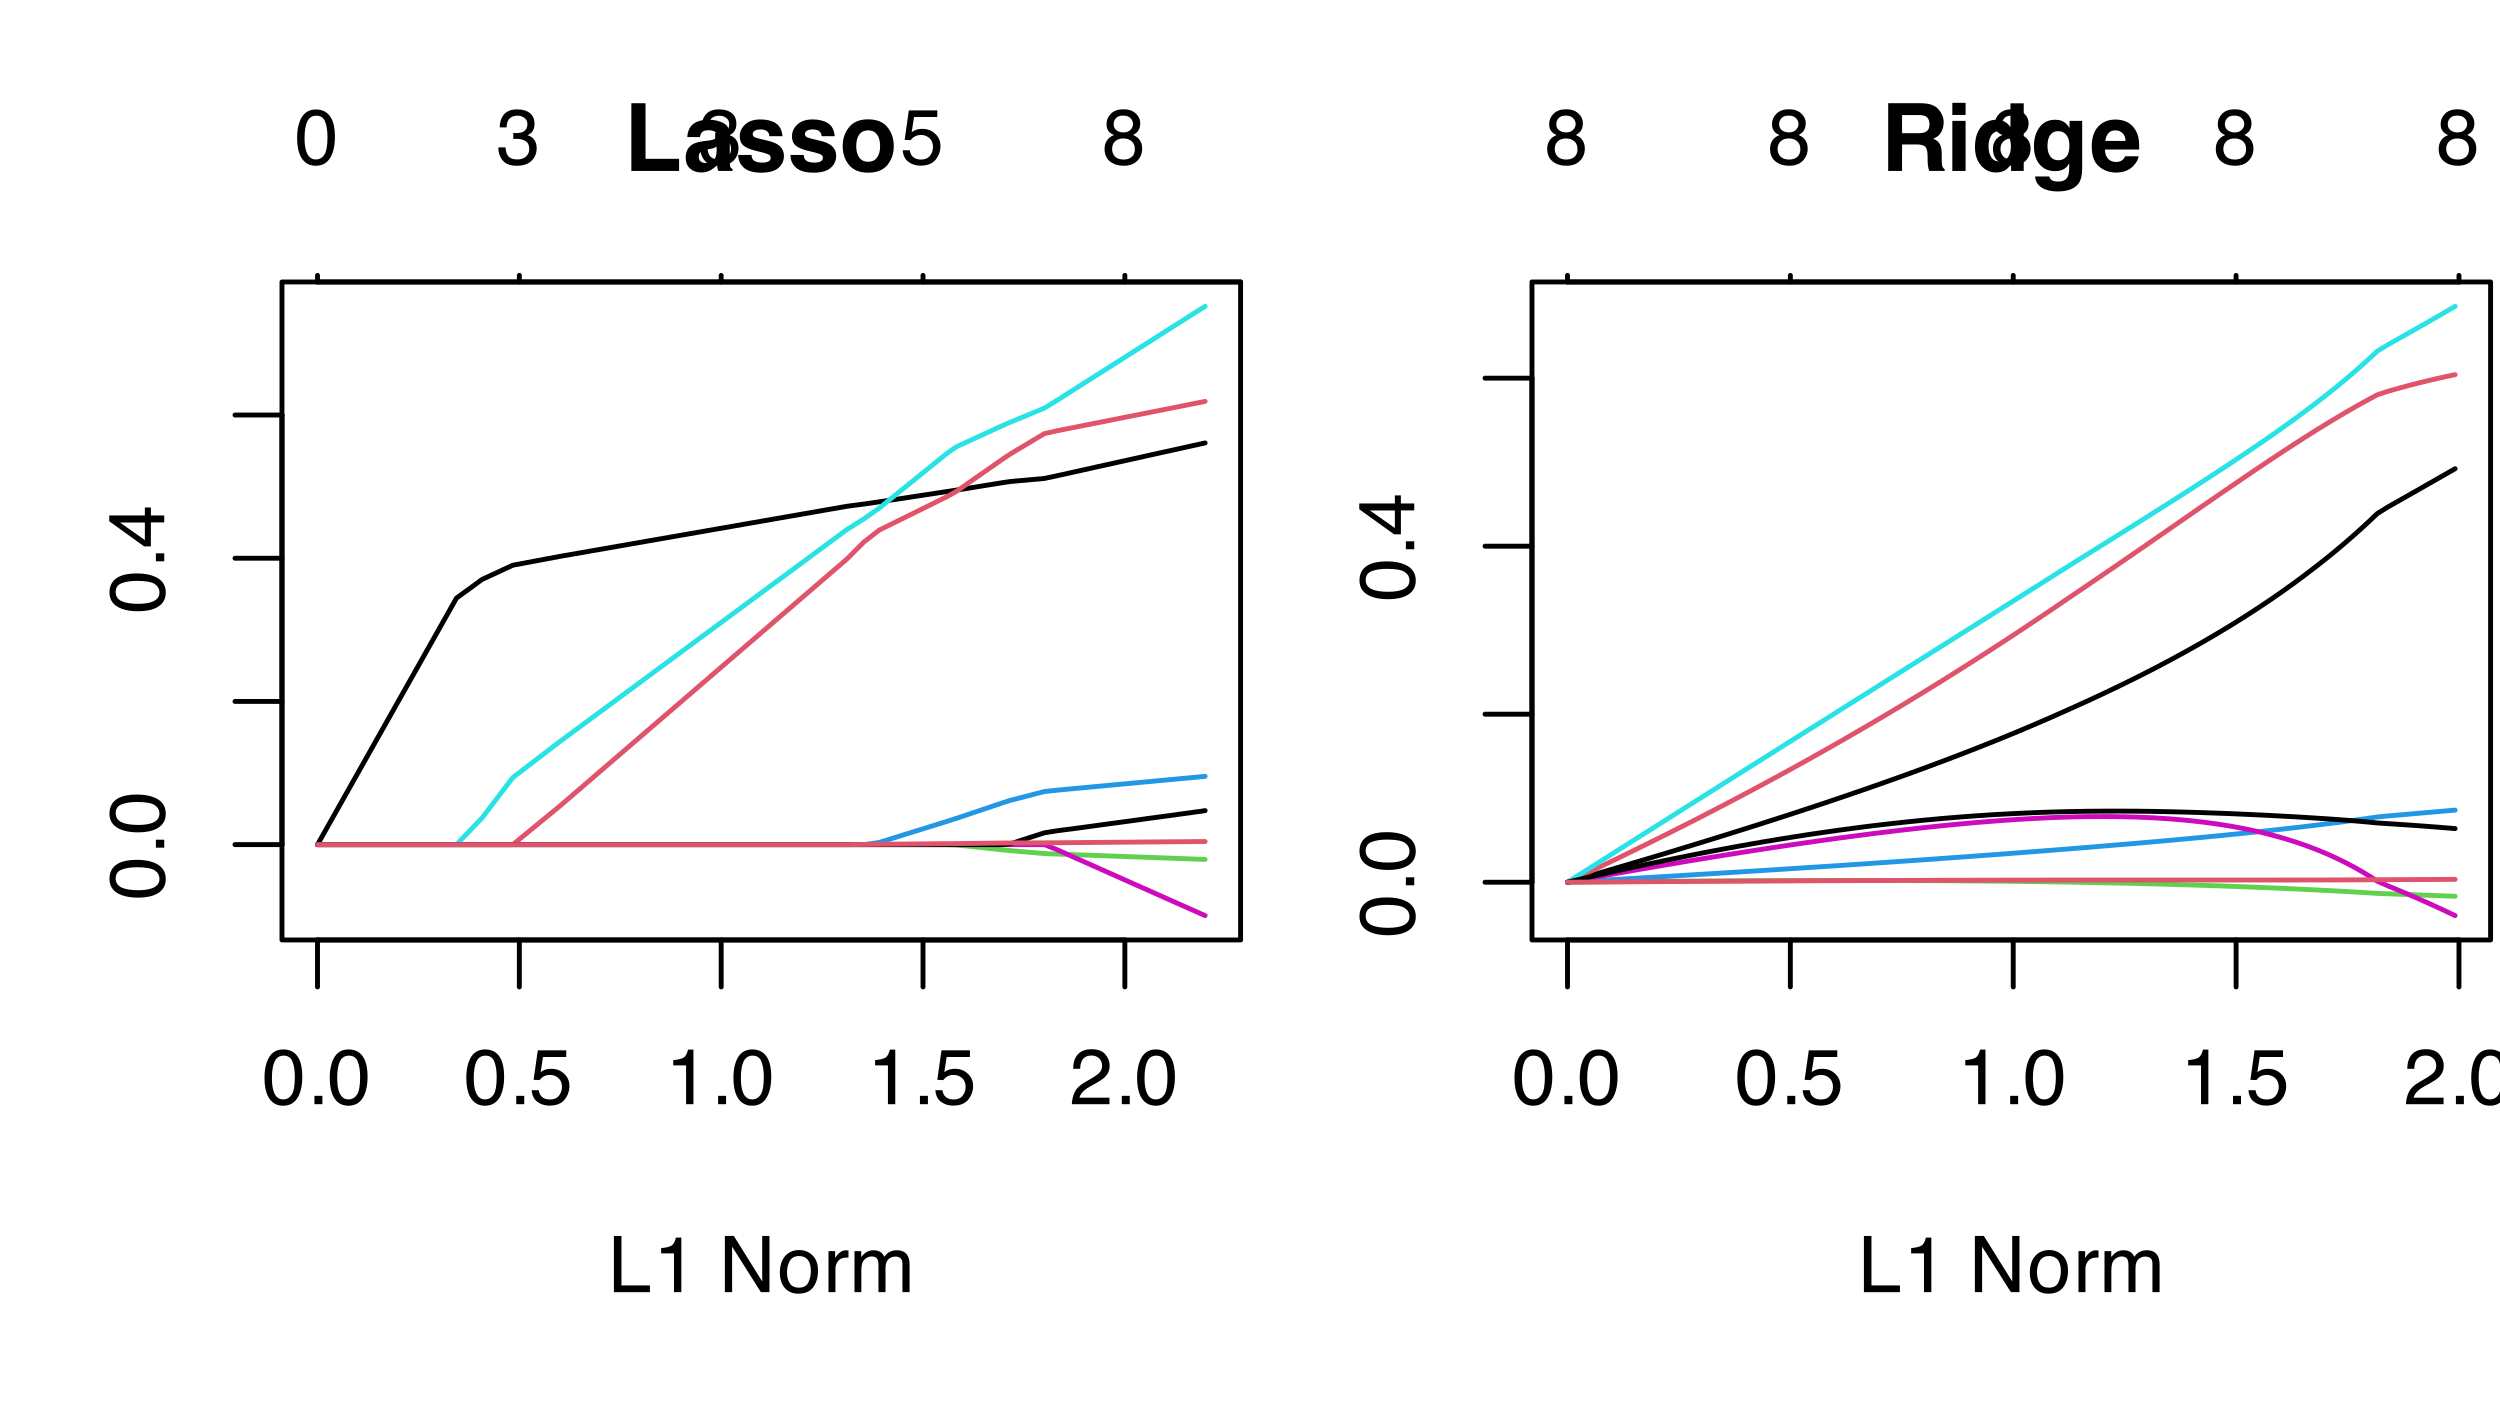 <?xml version="1.0" encoding="UTF-8"?>
<svg xmlns="http://www.w3.org/2000/svg" xmlns:xlink="http://www.w3.org/1999/xlink" width="383" height="216" viewBox="0 0 383 216">
<defs>
<g>
<g id="glyph-0-0">
<path d="M 0.391 0 L 0.391 -8.609 L 7.219 -8.609 L 7.219 0 Z M 6.141 -1.078 L 6.141 -7.531 L 1.469 -7.531 L 1.469 -1.078 Z M 6.141 -1.078 "/>
</g>
<g id="glyph-0-1">
<path d="M 3.25 -8.391 C 4.332 -8.391 5.117 -7.941 5.609 -7.047 C 5.984 -6.359 6.172 -5.41 6.172 -4.203 C 6.172 -3.066 6 -2.125 5.656 -1.375 C 5.164 -0.301 4.359 0.234 3.234 0.234 C 2.234 0.234 1.484 -0.203 0.984 -1.078 C 0.578 -1.816 0.375 -2.801 0.375 -4.031 C 0.375 -4.977 0.5 -5.797 0.75 -6.484 C 1.207 -7.754 2.039 -8.391 3.25 -8.391 Z M 3.234 -0.734 C 3.785 -0.734 4.223 -0.973 4.547 -1.453 C 4.867 -1.941 5.031 -2.848 5.031 -4.172 C 5.031 -5.117 4.91 -5.898 4.672 -6.516 C 4.441 -7.129 3.988 -7.438 3.312 -7.438 C 2.688 -7.438 2.227 -7.145 1.938 -6.562 C 1.656 -5.977 1.516 -5.117 1.516 -3.984 C 1.516 -3.129 1.609 -2.441 1.797 -1.922 C 2.078 -1.129 2.555 -0.734 3.234 -0.734 Z M 3.234 -0.734 "/>
</g>
<g id="glyph-0-2">
<path d="M 1.031 -1.281 L 2.25 -1.281 L 2.25 0 L 1.031 0 Z M 1.031 -1.281 "/>
</g>
<g id="glyph-0-3">
<path d="M 1.484 -2.141 C 1.555 -1.535 1.836 -1.117 2.328 -0.891 C 2.578 -0.773 2.863 -0.719 3.188 -0.719 C 3.812 -0.719 4.273 -0.914 4.578 -1.312 C 4.879 -1.707 5.031 -2.148 5.031 -2.641 C 5.031 -3.223 4.848 -3.676 4.484 -4 C 4.129 -4.32 3.703 -4.484 3.203 -4.484 C 2.836 -4.484 2.523 -4.41 2.266 -4.266 C 2.004 -4.129 1.785 -3.938 1.609 -3.688 L 0.688 -3.734 L 1.328 -8.25 L 5.688 -8.25 L 5.688 -7.234 L 2.125 -7.234 L 1.766 -4.906 C 1.961 -5.051 2.148 -5.16 2.328 -5.234 C 2.641 -5.359 3 -5.422 3.406 -5.422 C 4.176 -5.422 4.828 -5.172 5.359 -4.672 C 5.898 -4.18 6.172 -3.555 6.172 -2.797 C 6.172 -2.004 5.922 -1.301 5.422 -0.688 C 4.93 -0.082 4.148 0.219 3.078 0.219 C 2.398 0.219 1.797 0.023 1.266 -0.359 C 0.742 -0.742 0.453 -1.336 0.391 -2.141 Z M 1.484 -2.141 "/>
</g>
<g id="glyph-0-4">
<path d="M 1.156 -5.938 L 1.156 -6.75 C 1.914 -6.82 2.441 -6.945 2.734 -7.125 C 3.035 -7.301 3.266 -7.711 3.422 -8.359 L 4.25 -8.359 L 4.25 0 L 3.125 0 L 3.125 -5.938 Z M 1.156 -5.938 "/>
</g>
<g id="glyph-0-5">
<path d="M 0.375 0 C 0.414 -0.719 0.566 -1.344 0.828 -1.875 C 1.086 -2.414 1.594 -2.906 2.344 -3.344 L 3.469 -4 C 3.969 -4.289 4.32 -4.539 4.531 -4.75 C 4.852 -5.07 5.016 -5.441 5.016 -5.859 C 5.016 -6.348 4.863 -6.734 4.562 -7.016 C 4.27 -7.305 3.883 -7.453 3.406 -7.453 C 2.676 -7.453 2.176 -7.18 1.906 -6.641 C 1.75 -6.336 1.664 -5.93 1.656 -5.422 L 0.578 -5.422 C 0.586 -6.148 0.723 -6.742 0.984 -7.203 C 1.441 -8.016 2.25 -8.422 3.406 -8.422 C 4.363 -8.422 5.062 -8.16 5.5 -7.641 C 5.945 -7.117 6.172 -6.539 6.172 -5.906 C 6.172 -5.238 5.938 -4.664 5.469 -4.188 C 5.195 -3.906 4.707 -3.566 4 -3.172 L 3.188 -2.734 C 2.812 -2.523 2.516 -2.32 2.297 -2.125 C 1.898 -1.789 1.648 -1.414 1.547 -1 L 6.141 -1 L 6.141 0 Z M 0.375 0 "/>
</g>
<g id="glyph-0-6">
<path d="M 0.922 -8.609 L 2.078 -8.609 L 2.078 -1.031 L 6.438 -1.031 L 6.438 0 L 0.922 0 Z M 0.922 -8.609 "/>
</g>
<g id="glyph-0-7">
</g>
<g id="glyph-0-8">
<path d="M 0.922 -8.609 L 2.297 -8.609 L 6.641 -1.641 L 6.641 -8.609 L 7.75 -8.609 L 7.75 0 L 6.438 0 L 2.031 -6.969 L 2.031 0 L 0.922 0 Z M 4.25 -8.609 Z M 4.25 -8.609 "/>
</g>
<g id="glyph-0-9">
<path d="M 3.266 -0.688 C 3.961 -0.688 4.441 -0.945 4.703 -1.469 C 4.961 -2 5.094 -2.586 5.094 -3.234 C 5.094 -3.828 5 -4.305 4.812 -4.672 C 4.508 -5.242 4 -5.531 3.281 -5.531 C 2.633 -5.531 2.164 -5.285 1.875 -4.797 C 1.582 -4.305 1.438 -3.711 1.438 -3.016 C 1.438 -2.348 1.582 -1.789 1.875 -1.344 C 2.164 -0.906 2.629 -0.688 3.266 -0.688 Z M 3.312 -6.453 C 4.113 -6.453 4.789 -6.18 5.344 -5.641 C 5.906 -5.109 6.188 -4.316 6.188 -3.266 C 6.188 -2.254 5.941 -1.414 5.453 -0.75 C 4.961 -0.094 4.203 0.234 3.172 0.234 C 2.305 0.234 1.617 -0.055 1.109 -0.641 C 0.598 -1.234 0.344 -2.02 0.344 -3 C 0.344 -4.051 0.609 -4.891 1.141 -5.516 C 1.68 -6.141 2.406 -6.453 3.312 -6.453 Z M 3.266 -6.422 Z M 3.266 -6.422 "/>
</g>
<g id="glyph-0-10">
<path d="M 0.797 -6.281 L 1.812 -6.281 L 1.812 -5.188 C 1.883 -5.406 2.082 -5.664 2.406 -5.969 C 2.727 -6.27 3.098 -6.422 3.516 -6.422 C 3.535 -6.422 3.566 -6.414 3.609 -6.406 C 3.66 -6.406 3.742 -6.398 3.859 -6.391 L 3.859 -5.281 C 3.797 -5.289 3.738 -5.297 3.688 -5.297 C 3.633 -5.297 3.578 -5.297 3.516 -5.297 C 2.984 -5.297 2.57 -5.125 2.281 -4.781 C 2 -4.445 1.859 -4.055 1.859 -3.609 L 1.859 0 L 0.797 0 Z M 0.797 -6.281 "/>
</g>
<g id="glyph-0-11">
<path d="M 0.781 -6.281 L 1.812 -6.281 L 1.812 -5.391 C 2.062 -5.691 2.289 -5.914 2.5 -6.062 C 2.844 -6.301 3.238 -6.422 3.688 -6.422 C 4.188 -6.422 4.586 -6.297 4.891 -6.047 C 5.055 -5.91 5.211 -5.703 5.359 -5.422 C 5.586 -5.766 5.859 -6.016 6.172 -6.172 C 6.492 -6.336 6.852 -6.422 7.25 -6.422 C 8.094 -6.422 8.664 -6.113 8.969 -5.5 C 9.133 -5.176 9.219 -4.734 9.219 -4.172 L 9.219 0 L 8.125 0 L 8.125 -4.359 C 8.125 -4.773 8.02 -5.062 7.812 -5.219 C 7.602 -5.375 7.348 -5.453 7.047 -5.453 C 6.629 -5.453 6.27 -5.312 5.969 -5.031 C 5.676 -4.758 5.531 -4.301 5.531 -3.656 L 5.531 0 L 4.453 0 L 4.453 -4.094 C 4.453 -4.52 4.398 -4.832 4.297 -5.031 C 4.141 -5.32 3.844 -5.469 3.406 -5.469 C 3.008 -5.469 2.645 -5.312 2.312 -5 C 1.988 -4.695 1.828 -4.141 1.828 -3.328 L 1.828 0 L 0.781 0 Z M 0.781 -6.281 "/>
</g>
<g id="glyph-0-12">
<path d="M 3.125 0.234 C 2.125 0.234 1.398 -0.035 0.953 -0.578 C 0.504 -1.129 0.281 -1.797 0.281 -2.578 L 1.391 -2.578 C 1.43 -2.035 1.531 -1.641 1.688 -1.391 C 1.969 -0.953 2.461 -0.734 3.172 -0.734 C 3.734 -0.734 4.18 -0.879 4.516 -1.172 C 4.848 -1.473 5.016 -1.859 5.016 -2.328 C 5.016 -2.898 4.836 -3.301 4.484 -3.531 C 4.129 -3.77 3.641 -3.891 3.016 -3.891 C 2.941 -3.891 2.867 -3.883 2.797 -3.875 C 2.723 -3.875 2.648 -3.875 2.578 -3.875 L 2.578 -4.812 C 2.691 -4.789 2.785 -4.781 2.859 -4.781 C 2.93 -4.781 3.008 -4.781 3.094 -4.781 C 3.488 -4.781 3.812 -4.844 4.062 -4.969 C 4.508 -5.188 4.734 -5.578 4.734 -6.141 C 4.734 -6.555 4.582 -6.875 4.281 -7.094 C 3.988 -7.32 3.645 -7.438 3.25 -7.438 C 2.551 -7.438 2.066 -7.203 1.797 -6.734 C 1.648 -6.484 1.566 -6.117 1.547 -5.641 L 0.5 -5.641 C 0.5 -6.266 0.625 -6.797 0.875 -7.234 C 1.301 -8.016 2.055 -8.406 3.141 -8.406 C 3.992 -8.406 4.656 -8.211 5.125 -7.828 C 5.594 -7.453 5.828 -6.898 5.828 -6.172 C 5.828 -5.66 5.691 -5.242 5.422 -4.922 C 5.242 -4.723 5.02 -4.566 4.75 -4.453 C 5.188 -4.328 5.531 -4.094 5.781 -3.75 C 6.031 -3.406 6.156 -2.984 6.156 -2.484 C 6.156 -1.68 5.891 -1.023 5.359 -0.516 C 4.836 -0.016 4.094 0.234 3.125 0.234 Z M 3.125 0.234 "/>
</g>
<g id="glyph-0-13">
<path d="M 3.266 -4.875 C 3.734 -4.875 4.098 -5.004 4.359 -5.266 C 4.617 -5.523 4.75 -5.832 4.75 -6.188 C 4.75 -6.5 4.625 -6.785 4.375 -7.047 C 4.125 -7.316 3.742 -7.453 3.234 -7.453 C 2.723 -7.453 2.352 -7.316 2.125 -7.047 C 1.895 -6.785 1.781 -6.484 1.781 -6.141 C 1.781 -5.742 1.926 -5.43 2.219 -5.203 C 2.52 -4.984 2.867 -4.875 3.266 -4.875 Z M 3.328 -0.719 C 3.816 -0.719 4.223 -0.848 4.547 -1.109 C 4.867 -1.379 5.031 -1.773 5.031 -2.297 C 5.031 -2.836 4.863 -3.25 4.531 -3.531 C 4.195 -3.812 3.77 -3.953 3.25 -3.953 C 2.75 -3.953 2.336 -3.805 2.016 -3.516 C 1.703 -3.234 1.547 -2.836 1.547 -2.328 C 1.547 -1.891 1.691 -1.508 1.984 -1.188 C 2.273 -0.875 2.723 -0.719 3.328 -0.719 Z M 1.828 -4.469 C 1.535 -4.594 1.305 -4.738 1.141 -4.906 C 0.836 -5.219 0.688 -5.625 0.688 -6.125 C 0.688 -6.75 0.91 -7.285 1.359 -7.734 C 1.816 -8.191 2.457 -8.422 3.281 -8.422 C 4.094 -8.422 4.723 -8.207 5.172 -7.781 C 5.629 -7.352 5.859 -6.859 5.859 -6.297 C 5.859 -5.773 5.727 -5.348 5.469 -5.016 C 5.32 -4.836 5.094 -4.66 4.781 -4.484 C 5.125 -4.328 5.395 -4.145 5.594 -3.938 C 5.969 -3.539 6.156 -3.031 6.156 -2.406 C 6.156 -1.664 5.906 -1.039 5.406 -0.531 C 4.914 -0.02 4.219 0.234 3.312 0.234 C 2.488 0.234 1.797 0.016 1.234 -0.422 C 0.672 -0.867 0.391 -1.516 0.391 -2.359 C 0.391 -2.848 0.508 -3.273 0.75 -3.641 C 0.988 -4.004 1.348 -4.281 1.828 -4.469 Z M 1.828 -4.469 "/>
</g>
<g id="glyph-1-0">
<path d="M 0 -0.391 L -8.609 -0.391 L -8.609 -7.219 L 0 -7.219 Z M -1.078 -6.141 L -7.531 -6.141 L -7.531 -1.469 L -1.078 -1.469 Z M -1.078 -6.141 "/>
</g>
<g id="glyph-1-1">
<path d="M -8.391 -3.25 C -8.391 -4.332 -7.941 -5.117 -7.047 -5.609 C -6.359 -5.984 -5.41 -6.172 -4.203 -6.172 C -3.066 -6.172 -2.125 -6 -1.375 -5.656 C -0.301 -5.164 0.234 -4.359 0.234 -3.234 C 0.234 -2.234 -0.203 -1.484 -1.078 -0.984 C -1.816 -0.578 -2.801 -0.375 -4.031 -0.375 C -4.977 -0.375 -5.797 -0.5 -6.484 -0.75 C -7.754 -1.207 -8.391 -2.039 -8.391 -3.25 Z M -0.734 -3.234 C -0.734 -3.785 -0.973 -4.223 -1.453 -4.547 C -1.941 -4.867 -2.848 -5.031 -4.172 -5.031 C -5.117 -5.031 -5.898 -4.91 -6.516 -4.672 C -7.129 -4.441 -7.438 -3.988 -7.438 -3.312 C -7.438 -2.688 -7.145 -2.227 -6.562 -1.938 C -5.977 -1.656 -5.117 -1.516 -3.984 -1.516 C -3.129 -1.516 -2.441 -1.609 -1.922 -1.797 C -1.129 -2.078 -0.734 -2.555 -0.734 -3.234 Z M -0.734 -3.234 "/>
</g>
<g id="glyph-1-2">
<path d="M -1.281 -1.031 L -1.281 -2.25 L 0 -2.25 L 0 -1.031 Z M -1.281 -1.031 "/>
</g>
<g id="glyph-1-3">
<path d="M -2.969 -3.969 L -6.781 -3.969 L -2.969 -1.281 Z M 0 -3.984 L -2.047 -3.984 L -2.047 -0.312 L -3.078 -0.312 L -8.422 -4.156 L -8.422 -5.047 L -2.969 -5.047 L -2.969 -6.281 L -2.047 -6.281 L -2.047 -5.047 L 0 -5.047 Z M 0 -3.984 "/>
</g>
<g id="glyph-2-0">
<path d="M 1.078 -10.375 L 9.438 -10.375 L 9.438 0 L 1.078 0 Z M 8.141 -1.297 L 8.141 -9.078 L 2.375 -9.078 L 2.375 -1.297 Z M 8.141 -1.297 "/>
</g>
<g id="glyph-2-1">
<path d="M 1.094 -10.375 L 3.266 -10.375 L 3.266 -1.859 L 8.406 -1.859 L 8.406 0 L 1.094 0 Z M 1.094 -10.375 "/>
</g>
<g id="glyph-2-2">
<path d="M 1.219 -6.844 C 1.75 -7.508 2.66 -7.844 3.953 -7.844 C 4.797 -7.844 5.539 -7.676 6.188 -7.344 C 6.844 -7.008 7.172 -6.383 7.172 -5.469 L 7.172 -1.953 C 7.172 -1.703 7.176 -1.406 7.188 -1.062 C 7.195 -0.801 7.234 -0.625 7.297 -0.531 C 7.367 -0.438 7.469 -0.359 7.594 -0.297 L 7.594 0 L 5.422 0 C 5.359 -0.156 5.312 -0.301 5.281 -0.438 C 5.258 -0.57 5.242 -0.727 5.234 -0.906 C 4.953 -0.602 4.633 -0.348 4.281 -0.141 C 3.844 0.109 3.352 0.234 2.812 0.234 C 2.113 0.234 1.539 0.035 1.094 -0.359 C 0.645 -0.754 0.422 -1.316 0.422 -2.047 C 0.422 -2.984 0.781 -3.664 1.5 -4.094 C 1.906 -4.32 2.492 -4.484 3.266 -4.578 L 3.953 -4.656 C 4.316 -4.707 4.578 -4.77 4.734 -4.844 C 5.023 -4.957 5.172 -5.145 5.172 -5.406 C 5.172 -5.719 5.062 -5.93 4.844 -6.047 C 4.625 -6.172 4.305 -6.234 3.891 -6.234 C 3.41 -6.234 3.07 -6.117 2.875 -5.891 C 2.738 -5.711 2.645 -5.477 2.594 -5.188 L 0.656 -5.188 C 0.695 -5.852 0.883 -6.406 1.219 -6.844 Z M 2.719 -1.453 C 2.906 -1.297 3.133 -1.219 3.406 -1.219 C 3.832 -1.219 4.227 -1.344 4.594 -1.594 C 4.957 -1.852 5.145 -2.316 5.156 -2.984 L 5.156 -3.734 C 5.031 -3.648 4.906 -3.582 4.781 -3.531 C 4.656 -3.477 4.477 -3.43 4.25 -3.391 L 3.797 -3.312 C 3.379 -3.238 3.078 -3.145 2.891 -3.031 C 2.578 -2.852 2.422 -2.57 2.422 -2.188 C 2.422 -1.844 2.52 -1.598 2.719 -1.453 Z M 2.719 -1.453 "/>
</g>
<g id="glyph-2-3">
<path d="M 6.219 -7.312 C 6.82 -6.926 7.164 -6.266 7.25 -5.328 L 5.25 -5.328 C 5.219 -5.586 5.145 -5.789 5.031 -5.938 C 4.812 -6.219 4.438 -6.359 3.906 -6.359 C 3.469 -6.359 3.156 -6.285 2.969 -6.141 C 2.781 -6.004 2.688 -5.848 2.688 -5.672 C 2.688 -5.441 2.785 -5.273 2.984 -5.172 C 3.18 -5.066 3.879 -4.879 5.078 -4.609 C 5.879 -4.422 6.477 -4.141 6.875 -3.766 C 7.27 -3.379 7.469 -2.898 7.469 -2.328 C 7.469 -1.566 7.18 -0.941 6.609 -0.453 C 6.047 0.023 5.176 0.266 4 0.266 C 2.789 0.266 1.898 0.008 1.328 -0.5 C 0.754 -1.008 0.469 -1.66 0.469 -2.453 L 2.5 -2.453 C 2.539 -2.086 2.629 -1.832 2.766 -1.688 C 3.016 -1.414 3.477 -1.281 4.156 -1.281 C 4.539 -1.281 4.848 -1.336 5.078 -1.453 C 5.316 -1.578 5.438 -1.754 5.438 -1.984 C 5.438 -2.211 5.344 -2.383 5.156 -2.5 C 4.969 -2.625 4.27 -2.828 3.062 -3.109 C 2.195 -3.328 1.586 -3.598 1.234 -3.922 C 0.879 -4.234 0.703 -4.691 0.703 -5.297 C 0.703 -6.004 0.977 -6.613 1.531 -7.125 C 2.082 -7.633 2.863 -7.891 3.875 -7.891 C 4.832 -7.891 5.613 -7.695 6.219 -7.312 Z M 6.219 -7.312 "/>
</g>
<g id="glyph-2-4">
<path d="M 7.328 -6.703 C 7.973 -5.891 8.297 -4.926 8.297 -3.812 C 8.297 -2.688 7.973 -1.723 7.328 -0.922 C 6.68 -0.129 5.695 0.266 4.375 0.266 C 3.062 0.266 2.082 -0.129 1.438 -0.922 C 0.789 -1.723 0.469 -2.688 0.469 -3.812 C 0.469 -4.926 0.789 -5.883 1.438 -6.688 C 2.082 -7.5 3.062 -7.906 4.375 -7.906 C 5.695 -7.906 6.68 -7.504 7.328 -6.703 Z M 4.375 -6.219 C 3.789 -6.219 3.336 -6.008 3.016 -5.594 C 2.703 -5.176 2.547 -4.582 2.547 -3.812 C 2.547 -3.051 2.703 -2.457 3.016 -2.031 C 3.336 -1.613 3.789 -1.406 4.375 -1.406 C 4.957 -1.406 5.406 -1.613 5.719 -2.031 C 6.039 -2.457 6.203 -3.051 6.203 -3.812 C 6.203 -4.582 6.039 -5.176 5.719 -5.594 C 5.406 -6.008 4.957 -6.219 4.375 -6.219 Z M 4.375 -6.219 "/>
</g>
<g id="glyph-2-5">
<path d="M 5.5 -4.062 L 3.266 -4.062 L 3.266 0 L 1.141 0 L 1.141 -10.375 L 6.234 -10.375 C 6.961 -10.352 7.52 -10.258 7.906 -10.094 C 8.301 -9.938 8.633 -9.695 8.906 -9.375 C 9.133 -9.113 9.312 -8.82 9.438 -8.5 C 9.57 -8.188 9.641 -7.828 9.641 -7.422 C 9.641 -6.922 9.516 -6.43 9.266 -5.953 C 9.016 -5.484 8.602 -5.148 8.031 -4.953 C 8.508 -4.754 8.848 -4.477 9.047 -4.125 C 9.242 -3.781 9.344 -3.242 9.344 -2.516 L 9.344 -1.812 C 9.344 -1.344 9.363 -1.02 9.406 -0.844 C 9.457 -0.582 9.586 -0.391 9.797 -0.266 L 9.797 0 L 7.422 0 C 7.348 -0.227 7.301 -0.414 7.281 -0.562 C 7.219 -0.844 7.188 -1.141 7.188 -1.453 L 7.172 -2.406 C 7.16 -3.07 7.035 -3.516 6.797 -3.734 C 6.566 -3.953 6.133 -4.062 5.5 -4.062 Z M 6.812 -5.953 C 7.25 -6.148 7.469 -6.539 7.469 -7.125 C 7.469 -7.75 7.258 -8.172 6.844 -8.391 C 6.602 -8.504 6.25 -8.562 5.781 -8.562 L 3.266 -8.562 L 3.266 -5.781 L 5.719 -5.781 C 6.207 -5.781 6.57 -5.836 6.812 -5.953 Z M 6.812 -5.953 "/>
</g>
<g id="glyph-2-6">
<path d="M 3 -7.672 L 3 0 L 0.969 0 L 0.969 -7.672 Z M 3 -10.438 L 3 -8.578 L 0.969 -8.578 L 0.969 -10.438 Z M 3 -10.438 "/>
</g>
<g id="glyph-2-7">
<path d="M 7.906 -10.359 L 7.906 0 L 5.969 0 L 5.969 -1.062 C 5.676 -0.602 5.348 -0.27 4.984 -0.062 C 4.617 0.133 4.164 0.234 3.625 0.234 C 2.727 0.234 1.973 -0.125 1.359 -0.844 C 0.742 -1.57 0.438 -2.504 0.438 -3.641 C 0.438 -4.941 0.738 -5.969 1.344 -6.719 C 1.945 -7.469 2.754 -7.844 3.766 -7.844 C 4.223 -7.844 4.633 -7.738 5 -7.531 C 5.363 -7.332 5.656 -7.055 5.875 -6.703 L 5.875 -10.359 Z M 2.516 -3.781 C 2.516 -3.07 2.656 -2.508 2.938 -2.094 C 3.207 -1.664 3.629 -1.453 4.203 -1.453 C 4.766 -1.453 5.191 -1.66 5.484 -2.078 C 5.785 -2.504 5.938 -3.051 5.938 -3.719 C 5.938 -4.656 5.695 -5.328 5.219 -5.734 C 4.938 -5.973 4.602 -6.094 4.219 -6.094 C 3.625 -6.094 3.191 -5.867 2.922 -5.422 C 2.648 -4.984 2.516 -4.438 2.516 -3.781 Z M 2.516 -3.781 "/>
</g>
<g id="glyph-2-8">
<path d="M 3.109 1.344 C 3.316 1.531 3.676 1.625 4.188 1.625 C 4.914 1.625 5.398 1.379 5.641 0.891 C 5.797 0.578 5.875 0.055 5.875 -0.672 L 5.875 -1.156 C 5.688 -0.832 5.484 -0.586 5.266 -0.422 C 4.859 -0.117 4.336 0.031 3.703 0.031 C 2.723 0.031 1.938 -0.312 1.344 -1 C 0.758 -1.695 0.469 -2.633 0.469 -3.812 C 0.469 -4.945 0.75 -5.898 1.312 -6.672 C 1.883 -7.453 2.691 -7.844 3.734 -7.844 C 4.117 -7.844 4.453 -7.785 4.734 -7.672 C 5.223 -7.473 5.617 -7.102 5.922 -6.562 L 5.922 -7.672 L 7.859 -7.672 L 7.859 -0.391 C 7.859 0.598 7.691 1.344 7.359 1.844 C 6.785 2.707 5.691 3.141 4.078 3.141 C 3.098 3.141 2.297 2.945 1.672 2.562 C 1.055 2.176 0.711 1.602 0.641 0.844 L 2.828 0.844 C 2.879 1.07 2.973 1.238 3.109 1.344 Z M 2.766 -2.609 C 3.035 -1.961 3.523 -1.641 4.234 -1.641 C 4.703 -1.641 5.098 -1.816 5.422 -2.172 C 5.742 -2.523 5.906 -3.094 5.906 -3.875 C 5.906 -4.594 5.75 -5.141 5.438 -5.516 C 5.133 -5.898 4.723 -6.094 4.203 -6.094 C 3.504 -6.094 3.02 -5.766 2.75 -5.109 C 2.613 -4.754 2.547 -4.32 2.547 -3.812 C 2.547 -3.363 2.617 -2.961 2.766 -2.609 Z M 2.766 -2.609 "/>
</g>
<g id="glyph-2-9">
<path d="M 7.5 -2.25 C 7.445 -1.789 7.207 -1.328 6.781 -0.859 C 6.125 -0.117 5.207 0.25 4.031 0.25 C 3.051 0.25 2.188 -0.062 1.438 -0.688 C 0.695 -1.312 0.328 -2.332 0.328 -3.75 C 0.328 -5.082 0.66 -6.102 1.328 -6.812 C 2.004 -7.52 2.879 -7.875 3.953 -7.875 C 4.598 -7.875 5.176 -7.754 5.688 -7.516 C 6.195 -7.273 6.617 -6.895 6.953 -6.375 C 7.254 -5.926 7.445 -5.398 7.531 -4.797 C 7.582 -4.441 7.602 -3.938 7.594 -3.281 L 2.344 -3.281 C 2.375 -2.508 2.617 -1.969 3.078 -1.656 C 3.348 -1.469 3.68 -1.375 4.078 -1.375 C 4.484 -1.375 4.816 -1.488 5.078 -1.719 C 5.223 -1.844 5.348 -2.02 5.453 -2.25 Z M 5.516 -4.594 C 5.484 -5.125 5.32 -5.523 5.031 -5.797 C 4.738 -6.078 4.379 -6.219 3.953 -6.219 C 3.492 -6.219 3.133 -6.07 2.875 -5.781 C 2.625 -5.488 2.469 -5.094 2.406 -4.594 Z M 5.516 -4.594 "/>
</g>
</g>
</defs>
<rect x="-38.3" y="-21.6" width="459.6" height="259.2" fill="rgb(100%, 100%, 100%)" fill-opacity="1"/>
<path fill="none" stroke-width="0.75" stroke-linecap="round" stroke-linejoin="round" stroke="rgb(0%, 0%, 0%)" stroke-opacity="1" stroke-miterlimit="10" d="M 48.641 129.395 L 52.59 122.387 L 56.191 116 L 59.473 110.18 L 62.461 104.879 L 65.188 100.047 L 67.668 95.645 L 69.93 91.633 L 73.871 88.758 L 78.566 86.59 L 85.852 85.223 L 92.73 84.023 L 98.992 82.93 L 104.703 81.934 L 109.902 81.027 L 114.645 80.199 L 118.961 79.445 L 122.898 78.758 L 126.48 78.133 L 129.75 77.562 L 132.34 77.223 L 134.684 76.883 L 136.855 76.559 L 138.832 76.258 L 140.629 75.98 L 142.27 75.734 L 143.762 75.504 L 145.125 75.297 L 146.527 75.082 L 148.227 74.816 L 149.777 74.562 L 151.191 74.332 L 152.48 74.125 L 153.652 73.934 L 154.777 73.77 L 156.039 73.656 L 157.172 73.555 L 158.199 73.461 L 159.137 73.379 L 159.992 73.301 L 162.016 72.871 L 164.172 72.391 L 166.137 71.953 L 167.914 71.555 L 169.547 71.195 L 171.035 70.867 L 172.391 70.566 L 173.625 70.293 L 174.75 70.047 L 175.762 69.816 L 176.695 69.609 L 177.547 69.422 L 178.324 69.25 L 179.031 69.098 L 179.676 68.953 L 180.266 68.824 L 180.785 68.707 L 181.273 68.598 L 181.719 68.5 L 182.125 68.41 L 182.496 68.328 L 182.816 68.258 L 183.125 68.191 L 183.406 68.129 L 183.66 68.07 L 183.895 68.02 L 184.105 67.973 L 184.285 67.934 L 184.457 67.898 L 184.621 67.863 "/>
<path fill="none" stroke-width="0.75" stroke-linecap="round" stroke-linejoin="round" stroke="rgb(0%, 0%, 0%)" stroke-opacity="1" stroke-miterlimit="10" d="M 48.641 144 L 172.328 144 "/>
<path fill="none" stroke-width="0.75" stroke-linecap="round" stroke-linejoin="round" stroke="rgb(0%, 0%, 0%)" stroke-opacity="1" stroke-miterlimit="10" d="M 48.641 144 L 48.641 151.199 "/>
<path fill="none" stroke-width="0.75" stroke-linecap="round" stroke-linejoin="round" stroke="rgb(0%, 0%, 0%)" stroke-opacity="1" stroke-miterlimit="10" d="M 79.562 144 L 79.562 151.199 "/>
<path fill="none" stroke-width="0.75" stroke-linecap="round" stroke-linejoin="round" stroke="rgb(0%, 0%, 0%)" stroke-opacity="1" stroke-miterlimit="10" d="M 110.484 144 L 110.484 151.199 "/>
<path fill="none" stroke-width="0.75" stroke-linecap="round" stroke-linejoin="round" stroke="rgb(0%, 0%, 0%)" stroke-opacity="1" stroke-miterlimit="10" d="M 141.406 144 L 141.406 151.199 "/>
<path fill="none" stroke-width="0.75" stroke-linecap="round" stroke-linejoin="round" stroke="rgb(0%, 0%, 0%)" stroke-opacity="1" stroke-miterlimit="10" d="M 172.328 144 L 172.328 151.199 "/>
<g fill="rgb(0%, 0%, 0%)" fill-opacity="1">
<use xlink:href="#glyph-0-1" x="40.141" y="169.162"/>
<use xlink:href="#glyph-0-2" x="47.141" y="169.162"/>
<use xlink:href="#glyph-0-1" x="50.141" y="169.162"/>
</g>
<g fill="rgb(0%, 0%, 0%)" fill-opacity="1">
<use xlink:href="#glyph-0-1" x="71.062" y="169.162"/>
<use xlink:href="#glyph-0-2" x="78.062" y="169.162"/>
<use xlink:href="#glyph-0-3" x="81.062" y="169.162"/>
</g>
<g fill="rgb(0%, 0%, 0%)" fill-opacity="1">
<use xlink:href="#glyph-0-4" x="101.984" y="169.162"/>
<use xlink:href="#glyph-0-2" x="108.984" y="169.162"/>
<use xlink:href="#glyph-0-1" x="111.984" y="169.162"/>
</g>
<g fill="rgb(0%, 0%, 0%)" fill-opacity="1">
<use xlink:href="#glyph-0-4" x="132.906" y="169.162"/>
<use xlink:href="#glyph-0-2" x="139.906" y="169.162"/>
<use xlink:href="#glyph-0-3" x="142.906" y="169.162"/>
</g>
<g fill="rgb(0%, 0%, 0%)" fill-opacity="1">
<use xlink:href="#glyph-0-5" x="163.828" y="169.162"/>
<use xlink:href="#glyph-0-2" x="170.828" y="169.162"/>
<use xlink:href="#glyph-0-1" x="173.828" y="169.162"/>
</g>
<path fill="none" stroke-width="0.75" stroke-linecap="round" stroke-linejoin="round" stroke="rgb(0%, 0%, 0%)" stroke-opacity="1" stroke-miterlimit="10" d="M 43.199 129.395 L 43.199 63.582 "/>
<path fill="none" stroke-width="0.75" stroke-linecap="round" stroke-linejoin="round" stroke="rgb(0%, 0%, 0%)" stroke-opacity="1" stroke-miterlimit="10" d="M 43.199 129.395 L 36 129.395 "/>
<path fill="none" stroke-width="0.75" stroke-linecap="round" stroke-linejoin="round" stroke="rgb(0%, 0%, 0%)" stroke-opacity="1" stroke-miterlimit="10" d="M 43.199 107.457 L 36 107.457 "/>
<path fill="none" stroke-width="0.75" stroke-linecap="round" stroke-linejoin="round" stroke="rgb(0%, 0%, 0%)" stroke-opacity="1" stroke-miterlimit="10" d="M 43.199 85.52 L 36 85.52 "/>
<path fill="none" stroke-width="0.75" stroke-linecap="round" stroke-linejoin="round" stroke="rgb(0%, 0%, 0%)" stroke-opacity="1" stroke-miterlimit="10" d="M 43.199 63.582 L 36 63.582 "/>
<g fill="rgb(0%, 0%, 0%)" fill-opacity="1">
<use xlink:href="#glyph-1-1" x="25.162" y="137.895"/>
<use xlink:href="#glyph-1-2" x="25.162" y="130.895"/>
<use xlink:href="#glyph-1-1" x="25.162" y="127.895"/>
</g>
<g fill="rgb(0%, 0%, 0%)" fill-opacity="1">
<use xlink:href="#glyph-1-1" x="25.162" y="94.02"/>
<use xlink:href="#glyph-1-2" x="25.162" y="87.02"/>
<use xlink:href="#glyph-1-3" x="25.162" y="84.02"/>
</g>
<path fill="none" stroke-width="0.75" stroke-linecap="round" stroke-linejoin="round" stroke="rgb(0%, 0%, 0%)" stroke-opacity="1" stroke-miterlimit="10" d="M 43.199 144 L 190.059 144 L 190.059 43.199 L 43.199 43.199 Z M 43.199 144 "/>
<g fill="rgb(0%, 0%, 0%)" fill-opacity="1">
<use xlink:href="#glyph-2-1" x="95.629" y="26.189"/>
<use xlink:href="#glyph-2-2" x="104.629" y="26.189"/>
<use xlink:href="#glyph-2-3" x="112.629" y="26.189"/>
<use xlink:href="#glyph-2-3" x="120.629" y="26.189"/>
<use xlink:href="#glyph-2-4" x="128.629" y="26.189"/>
</g>
<g fill="rgb(0%, 0%, 0%)" fill-opacity="1">
<use xlink:href="#glyph-0-6" x="93.129" y="197.959"/>
<use xlink:href="#glyph-0-4" x="100.129" y="197.959"/>
<use xlink:href="#glyph-0-7" x="107.129" y="197.959"/>
<use xlink:href="#glyph-0-8" x="110.129" y="197.959"/>
<use xlink:href="#glyph-0-9" x="119.129" y="197.959"/>
<use xlink:href="#glyph-0-10" x="126.129" y="197.959"/>
<use xlink:href="#glyph-0-11" x="130.129" y="197.959"/>
</g>
<path fill="none" stroke-width="0.75" stroke-linecap="round" stroke-linejoin="round" stroke="rgb(87.451%, 32.549%, 41.961%)" stroke-opacity="1" stroke-miterlimit="10" d="M 48.641 129.395 L 78.566 129.395 L 85.852 123.414 L 92.73 117.496 L 98.992 112.105 L 104.703 107.191 L 109.902 102.715 L 114.645 98.637 L 118.961 94.922 L 122.898 91.535 L 126.48 88.453 L 129.75 85.641 L 132.34 83.047 L 134.684 81.219 L 136.855 80.148 L 138.832 79.172 L 140.629 78.285 L 142.27 77.477 L 143.762 76.738 L 145.125 76.066 L 146.527 75.281 L 148.227 74.086 L 149.777 73.004 L 151.191 72.02 L 152.48 71.121 L 153.652 70.305 L 154.777 69.551 L 156.039 68.797 L 157.172 68.121 L 158.199 67.504 L 159.137 66.945 L 159.992 66.434 L 162.016 65.977 L 164.172 65.551 L 166.137 65.16 L 167.914 64.809 L 169.547 64.488 L 171.035 64.191 L 172.391 63.922 L 173.625 63.68 L 174.75 63.457 L 175.762 63.254 L 176.695 63.07 L 177.547 62.902 L 178.324 62.746 L 179.031 62.605 L 179.676 62.48 L 180.266 62.363 L 180.785 62.258 L 181.273 62.16 L 181.719 62.074 L 182.125 61.992 L 182.496 61.918 L 182.816 61.852 L 183.125 61.789 L 183.406 61.734 L 183.66 61.684 L 183.895 61.641 L 184.105 61.598 L 184.285 61.559 L 184.457 61.523 L 184.621 61.488 "/>
<path fill="none" stroke-width="0.75" stroke-linecap="round" stroke-linejoin="round" stroke="rgb(38.039%, 81.569%, 30.98%)" stroke-opacity="1" stroke-miterlimit="10" d="M 48.641 129.395 L 145.125 129.395 L 146.527 129.441 L 148.227 129.625 L 149.777 129.789 L 151.191 129.941 L 152.48 130.078 L 153.652 130.203 L 154.777 130.316 L 156.039 130.422 L 157.172 130.52 L 158.199 130.609 L 159.137 130.688 L 159.992 130.762 L 162.016 130.844 L 164.172 130.922 L 166.137 130.992 L 167.914 131.059 L 169.547 131.117 L 171.035 131.172 L 172.391 131.219 L 173.625 131.266 L 174.75 131.305 L 175.762 131.344 L 176.695 131.375 L 177.547 131.406 L 178.324 131.434 L 179.031 131.461 L 179.676 131.484 L 180.266 131.504 L 180.785 131.523 L 181.273 131.543 L 181.719 131.559 L 182.125 131.574 L 182.496 131.586 L 182.816 131.598 L 183.125 131.609 L 183.406 131.621 L 183.66 131.629 L 183.895 131.637 L 184.105 131.645 L 184.285 131.652 L 184.457 131.656 L 184.621 131.664 "/>
<path fill="none" stroke-width="0.75" stroke-linecap="round" stroke-linejoin="round" stroke="rgb(13.333%, 59.216%, 90.196%)" stroke-opacity="1" stroke-miterlimit="10" d="M 48.641 129.395 L 132.34 129.395 L 134.684 129.062 L 136.855 128.387 L 138.832 127.773 L 140.629 127.215 L 142.27 126.707 L 143.762 126.242 L 145.125 125.816 L 146.527 125.371 L 148.227 124.801 L 149.777 124.277 L 151.191 123.801 L 152.48 123.367 L 153.652 122.973 L 154.777 122.613 L 156.039 122.293 L 157.172 122 L 158.199 121.73 L 159.137 121.488 L 159.992 121.266 L 162.016 121.047 L 164.172 120.844 L 166.137 120.664 L 167.914 120.496 L 169.547 120.344 L 171.035 120.207 L 172.391 120.078 L 173.625 119.965 L 174.75 119.859 L 175.762 119.766 L 176.695 119.68 L 177.547 119.598 L 178.324 119.527 L 179.031 119.461 L 179.676 119.402 L 180.266 119.348 L 180.785 119.297 L 181.273 119.25 L 181.719 119.211 L 182.125 119.172 L 182.496 119.137 L 182.816 119.109 L 183.125 119.078 L 183.406 119.055 L 183.66 119.031 L 183.895 119.008 L 184.105 118.988 L 184.285 118.973 L 184.457 118.957 L 184.621 118.941 "/>
<path fill="none" stroke-width="0.75" stroke-linecap="round" stroke-linejoin="round" stroke="rgb(15.686%, 88.627%, 89.804%)" stroke-opacity="1" stroke-miterlimit="10" d="M 48.641 129.395 L 69.93 129.395 L 73.871 125.281 L 78.566 119.121 L 85.852 113.543 L 92.73 108.469 L 98.992 103.84 L 104.703 99.625 L 109.902 95.781 L 114.645 92.281 L 118.961 89.094 L 122.898 86.188 L 126.48 83.539 L 129.75 81.125 L 132.34 79.492 L 134.684 77.855 L 136.855 76.098 L 138.832 74.5 L 140.629 73.047 L 142.27 71.723 L 143.762 70.516 L 145.125 69.418 L 146.527 68.438 L 148.227 67.66 L 149.777 66.949 L 151.191 66.301 L 152.48 65.711 L 153.652 65.172 L 154.777 64.68 L 156.039 64.164 L 157.172 63.695 L 158.199 63.27 L 159.137 62.879 L 159.992 62.523 L 162.016 61.281 L 164.172 59.906 L 166.137 58.656 L 167.914 57.531 L 169.547 56.496 L 171.035 55.547 L 172.391 54.688 L 173.625 53.902 L 174.75 53.188 L 175.762 52.551 L 176.695 51.957 L 177.547 51.414 L 178.324 50.918 L 179.031 50.469 L 179.676 50.059 L 180.266 49.684 L 180.785 49.359 L 181.273 49.051 L 181.719 48.766 L 182.125 48.508 L 182.496 48.27 L 182.816 48.074 L 183.125 47.879 L 183.406 47.699 L 183.66 47.535 L 183.895 47.387 L 184.105 47.25 L 184.285 47.148 L 184.457 47.039 L 184.621 46.934 "/>
<path fill="none" stroke-width="0.75" stroke-linecap="round" stroke-linejoin="round" stroke="rgb(80.392%, 4.314%, 73.725%)" stroke-opacity="1" stroke-miterlimit="10" d="M 48.641 129.395 L 159.992 129.395 L 162.016 130.203 L 164.172 131.176 L 166.137 132.051 L 167.914 132.836 L 169.547 133.566 L 171.035 134.227 L 172.391 134.832 L 173.625 135.383 L 174.75 135.883 L 175.762 136.328 L 176.695 136.746 L 177.547 137.125 L 178.324 137.473 L 179.031 137.789 L 179.676 138.074 L 180.266 138.336 L 180.785 138.566 L 181.273 138.781 L 181.719 138.98 L 182.125 139.164 L 182.496 139.328 L 182.816 139.469 L 183.125 139.602 L 183.406 139.73 L 183.66 139.844 L 183.895 139.949 L 184.105 140.043 L 184.285 140.117 L 184.457 140.195 L 184.621 140.266 "/>
<path fill="none" stroke-width="0.75" stroke-linecap="round" stroke-linejoin="round" stroke="rgb(0%, 0%, 0%)" stroke-opacity="1" stroke-miterlimit="10" d="M 48.641 129.395 L 153.652 129.395 L 154.777 129.289 L 156.039 128.867 L 157.172 128.5 L 158.199 128.168 L 159.137 127.867 L 159.992 127.59 L 162.016 127.262 L 164.172 126.988 L 166.137 126.723 L 167.914 126.477 L 169.547 126.254 L 171.035 126.055 L 172.391 125.871 L 173.625 125.703 L 174.75 125.551 L 175.762 125.406 L 176.695 125.281 L 177.547 125.168 L 178.324 125.062 L 179.031 124.969 L 179.676 124.883 L 180.266 124.801 L 180.785 124.723 L 181.273 124.656 L 181.719 124.598 L 182.125 124.543 L 182.496 124.496 L 182.816 124.441 L 183.125 124.398 L 183.406 124.363 L 183.66 124.328 L 183.895 124.301 L 184.105 124.273 L 184.285 124.238 L 184.457 124.211 L 184.621 124.188 "/>
<path fill="none" stroke-width="0.75" stroke-linecap="round" stroke-linejoin="round" stroke="rgb(87.451%, 32.549%, 41.961%)" stroke-opacity="1" stroke-miterlimit="10" d="M 48.641 129.395 L 129.75 129.395 L 132.34 129.367 L 134.684 129.344 L 136.855 129.324 L 138.832 129.309 L 140.629 129.289 L 142.27 129.277 L 143.762 129.262 L 145.125 129.25 L 146.527 129.238 L 148.227 129.215 L 149.777 129.199 L 151.191 129.18 L 152.48 129.164 L 153.652 129.152 L 154.777 129.141 L 156.039 129.137 L 157.172 129.133 L 158.199 129.129 L 159.137 129.125 L 159.992 129.121 L 162.016 129.109 L 164.172 129.09 L 166.137 129.074 L 167.914 129.059 L 169.547 129.043 L 171.035 129.031 L 172.391 129.02 L 173.625 129.012 L 174.75 129 L 175.762 128.992 L 176.695 128.984 L 177.547 128.977 L 178.324 128.973 L 179.031 128.965 L 179.676 128.961 L 180.266 128.957 L 180.785 128.953 L 181.273 128.949 L 181.719 128.945 L 182.125 128.941 L 182.496 128.938 L 182.816 128.934 L 183.125 128.934 L 183.406 128.93 L 183.66 128.93 L 183.895 128.926 L 184.105 128.926 L 184.285 128.922 L 184.621 128.922 "/>
<path fill="none" stroke-width="0.75" stroke-linecap="round" stroke-linejoin="round" stroke="rgb(0%, 0%, 0%)" stroke-opacity="1" stroke-miterlimit="10" d="M 48.641 43.199 L 190.059 43.199 "/>
<path fill="none" stroke-width="0.75" stroke-linecap="round" stroke-linejoin="round" stroke="rgb(0%, 0%, 0%)" stroke-opacity="1" stroke-miterlimit="10" d="M 48.641 43.199 L 48.641 42.191 "/>
<path fill="none" stroke-width="0.75" stroke-linecap="round" stroke-linejoin="round" stroke="rgb(0%, 0%, 0%)" stroke-opacity="1" stroke-miterlimit="10" d="M 79.562 43.199 L 79.562 42.191 "/>
<path fill="none" stroke-width="0.75" stroke-linecap="round" stroke-linejoin="round" stroke="rgb(0%, 0%, 0%)" stroke-opacity="1" stroke-miterlimit="10" d="M 110.484 43.199 L 110.484 42.191 "/>
<path fill="none" stroke-width="0.75" stroke-linecap="round" stroke-linejoin="round" stroke="rgb(0%, 0%, 0%)" stroke-opacity="1" stroke-miterlimit="10" d="M 141.406 43.199 L 141.406 42.191 "/>
<path fill="none" stroke-width="0.75" stroke-linecap="round" stroke-linejoin="round" stroke="rgb(0%, 0%, 0%)" stroke-opacity="1" stroke-miterlimit="10" d="M 172.328 43.199 L 172.328 42.191 "/>
<g fill="rgb(0%, 0%, 0%)" fill-opacity="1">
<use xlink:href="#glyph-0-1" x="45.141" y="25.162"/>
</g>
<g fill="rgb(0%, 0%, 0%)" fill-opacity="1">
<use xlink:href="#glyph-0-12" x="76.062" y="25.162"/>
</g>
<g fill="rgb(0%, 0%, 0%)" fill-opacity="1">
<use xlink:href="#glyph-0-12" x="106.984" y="25.162"/>
</g>
<g fill="rgb(0%, 0%, 0%)" fill-opacity="1">
<use xlink:href="#glyph-0-3" x="137.906" y="25.162"/>
</g>
<g fill="rgb(0%, 0%, 0%)" fill-opacity="1">
<use xlink:href="#glyph-0-13" x="168.828" y="25.162"/>
</g>
<path fill="none" stroke-width="0.75" stroke-linecap="round" stroke-linejoin="round" stroke="rgb(0%, 0%, 0%)" stroke-opacity="1" stroke-miterlimit="10" d="M 240.141 135.156 L 240.617 135.016 L 240.664 135.004 L 240.715 134.988 L 240.77 134.973 L 240.828 134.957 L 240.898 134.938 L 240.969 134.914 L 241.051 134.891 L 241.137 134.867 L 241.234 134.84 L 241.34 134.809 L 241.457 134.773 L 241.582 134.738 L 241.723 134.699 L 241.871 134.652 L 242.039 134.605 L 242.219 134.551 L 242.418 134.496 L 242.637 134.434 L 242.875 134.363 L 243.133 134.289 L 243.414 134.207 L 243.723 134.113 L 244.062 134.016 L 244.43 133.91 L 244.828 133.793 L 245.266 133.664 L 245.738 133.527 L 246.254 133.375 L 246.812 133.211 L 247.418 133.035 L 248.074 132.84 L 248.789 132.629 L 249.559 132.402 L 250.387 132.156 L 251.285 131.891 L 252.25 131.602 L 253.289 131.289 L 254.402 130.957 L 255.598 130.598 L 256.875 130.211 L 258.238 129.797 L 259.688 129.352 L 261.23 128.879 L 262.863 128.375 L 264.59 127.84 L 266.41 127.27 L 268.324 126.664 L 270.332 126.023 L 272.434 125.352 L 274.621 124.641 L 276.891 123.895 L 279.246 123.117 L 281.676 122.297 L 284.172 121.445 L 286.734 120.559 L 289.355 119.637 L 292.023 118.684 L 294.73 117.695 L 297.469 116.676 L 300.234 115.625 L 303.012 114.543 L 305.793 113.438 L 308.574 112.301 L 311.34 111.137 L 314.09 109.953 L 316.809 108.742 L 319.527 107.512 L 322.227 106.262 L 324.883 104.992 L 327.484 103.707 L 330.035 102.41 L 332.52 101.098 L 334.945 99.777 L 337.297 98.453 L 339.574 97.121 L 341.777 95.793 L 343.902 94.465 L 345.949 93.137 L 347.914 91.82 L 349.797 90.512 L 351.598 89.219 L 353.316 87.941 L 354.949 86.688 L 356.508 85.457 L 357.98 84.25 L 359.375 83.07 L 360.691 81.922 L 361.93 80.809 L 363.098 79.727 L 364.191 78.688 L 365.801 77.684 L 367.504 76.719 L 369.129 75.797 L 370.68 74.914 L 372.152 74.074 L 373.551 73.277 L 374.871 72.523 L 376.121 71.809 "/>
<path fill="none" stroke-width="0.75" stroke-linecap="round" stroke-linejoin="round" stroke="rgb(0%, 0%, 0%)" stroke-opacity="1" stroke-miterlimit="10" d="M 240.141 144 L 376.715 144 "/>
<path fill="none" stroke-width="0.75" stroke-linecap="round" stroke-linejoin="round" stroke="rgb(0%, 0%, 0%)" stroke-opacity="1" stroke-miterlimit="10" d="M 240.141 144 L 240.141 151.199 "/>
<path fill="none" stroke-width="0.75" stroke-linecap="round" stroke-linejoin="round" stroke="rgb(0%, 0%, 0%)" stroke-opacity="1" stroke-miterlimit="10" d="M 274.281 144 L 274.281 151.199 "/>
<path fill="none" stroke-width="0.75" stroke-linecap="round" stroke-linejoin="round" stroke="rgb(0%, 0%, 0%)" stroke-opacity="1" stroke-miterlimit="10" d="M 308.426 144 L 308.426 151.199 "/>
<path fill="none" stroke-width="0.75" stroke-linecap="round" stroke-linejoin="round" stroke="rgb(0%, 0%, 0%)" stroke-opacity="1" stroke-miterlimit="10" d="M 342.57 144 L 342.57 151.199 "/>
<path fill="none" stroke-width="0.75" stroke-linecap="round" stroke-linejoin="round" stroke="rgb(0%, 0%, 0%)" stroke-opacity="1" stroke-miterlimit="10" d="M 376.715 144 L 376.715 151.199 "/>
<g fill="rgb(0%, 0%, 0%)" fill-opacity="1">
<use xlink:href="#glyph-0-1" x="231.641" y="169.162"/>
<use xlink:href="#glyph-0-2" x="238.641" y="169.162"/>
<use xlink:href="#glyph-0-1" x="241.641" y="169.162"/>
</g>
<g fill="rgb(0%, 0%, 0%)" fill-opacity="1">
<use xlink:href="#glyph-0-1" x="265.781" y="169.162"/>
<use xlink:href="#glyph-0-2" x="272.781" y="169.162"/>
<use xlink:href="#glyph-0-3" x="275.781" y="169.162"/>
</g>
<g fill="rgb(0%, 0%, 0%)" fill-opacity="1">
<use xlink:href="#glyph-0-4" x="299.926" y="169.162"/>
<use xlink:href="#glyph-0-2" x="306.926" y="169.162"/>
<use xlink:href="#glyph-0-1" x="309.926" y="169.162"/>
</g>
<g fill="rgb(0%, 0%, 0%)" fill-opacity="1">
<use xlink:href="#glyph-0-4" x="334.07" y="169.162"/>
<use xlink:href="#glyph-0-2" x="341.07" y="169.162"/>
<use xlink:href="#glyph-0-3" x="344.07" y="169.162"/>
</g>
<g fill="rgb(0%, 0%, 0%)" fill-opacity="1">
<use xlink:href="#glyph-0-5" x="368.215" y="169.162"/>
<use xlink:href="#glyph-0-2" x="375.215" y="169.162"/>
<use xlink:href="#glyph-0-1" x="378.215" y="169.162"/>
</g>
<path fill="none" stroke-width="0.75" stroke-linecap="round" stroke-linejoin="round" stroke="rgb(0%, 0%, 0%)" stroke-opacity="1" stroke-miterlimit="10" d="M 234.699 135.156 L 234.699 57.934 "/>
<path fill="none" stroke-width="0.75" stroke-linecap="round" stroke-linejoin="round" stroke="rgb(0%, 0%, 0%)" stroke-opacity="1" stroke-miterlimit="10" d="M 234.699 135.156 L 227.5 135.156 "/>
<path fill="none" stroke-width="0.75" stroke-linecap="round" stroke-linejoin="round" stroke="rgb(0%, 0%, 0%)" stroke-opacity="1" stroke-miterlimit="10" d="M 234.699 109.414 L 227.5 109.414 "/>
<path fill="none" stroke-width="0.75" stroke-linecap="round" stroke-linejoin="round" stroke="rgb(0%, 0%, 0%)" stroke-opacity="1" stroke-miterlimit="10" d="M 234.699 83.676 L 227.5 83.676 "/>
<path fill="none" stroke-width="0.75" stroke-linecap="round" stroke-linejoin="round" stroke="rgb(0%, 0%, 0%)" stroke-opacity="1" stroke-miterlimit="10" d="M 234.699 57.934 L 227.5 57.934 "/>
<g fill="rgb(0%, 0%, 0%)" fill-opacity="1">
<use xlink:href="#glyph-1-1" x="216.662" y="143.656"/>
<use xlink:href="#glyph-1-2" x="216.662" y="136.656"/>
<use xlink:href="#glyph-1-1" x="216.662" y="133.656"/>
</g>
<g fill="rgb(0%, 0%, 0%)" fill-opacity="1">
<use xlink:href="#glyph-1-1" x="216.662" y="92.176"/>
<use xlink:href="#glyph-1-2" x="216.662" y="85.176"/>
<use xlink:href="#glyph-1-3" x="216.662" y="82.176"/>
</g>
<path fill="none" stroke-width="0.75" stroke-linecap="round" stroke-linejoin="round" stroke="rgb(0%, 0%, 0%)" stroke-opacity="1" stroke-miterlimit="10" d="M 234.699 144 L 381.559 144 L 381.559 43.199 L 234.699 43.199 Z M 234.699 144 "/>
<g fill="rgb(0%, 0%, 0%)" fill-opacity="1">
<use xlink:href="#glyph-2-5" x="288.129" y="26.189"/>
<use xlink:href="#glyph-2-6" x="298.129" y="26.189"/>
<use xlink:href="#glyph-2-7" x="302.129" y="26.189"/>
<use xlink:href="#glyph-2-8" x="311.129" y="26.189"/>
<use xlink:href="#glyph-2-9" x="320.129" y="26.189"/>
</g>
<g fill="rgb(0%, 0%, 0%)" fill-opacity="1">
<use xlink:href="#glyph-0-6" x="284.629" y="197.959"/>
<use xlink:href="#glyph-0-4" x="291.629" y="197.959"/>
<use xlink:href="#glyph-0-7" x="298.629" y="197.959"/>
<use xlink:href="#glyph-0-8" x="301.629" y="197.959"/>
<use xlink:href="#glyph-0-9" x="310.629" y="197.959"/>
<use xlink:href="#glyph-0-10" x="317.629" y="197.959"/>
<use xlink:href="#glyph-0-11" x="321.629" y="197.959"/>
</g>
<path fill="none" stroke-width="0.75" stroke-linecap="round" stroke-linejoin="round" stroke="rgb(87.451%, 32.549%, 41.961%)" stroke-opacity="1" stroke-miterlimit="10" d="M 240.141 135.156 L 240.617 134.93 L 240.664 134.91 L 240.715 134.887 L 240.77 134.859 L 240.828 134.832 L 240.898 134.801 L 240.969 134.766 L 241.051 134.727 L 241.137 134.688 L 241.234 134.641 L 241.34 134.59 L 241.457 134.535 L 241.582 134.477 L 241.723 134.41 L 241.871 134.34 L 242.039 134.262 L 242.219 134.176 L 242.418 134.082 L 242.637 133.98 L 242.875 133.867 L 243.133 133.742 L 243.414 133.609 L 243.723 133.461 L 244.062 133.301 L 244.43 133.129 L 244.828 132.938 L 245.266 132.727 L 245.738 132.5 L 246.254 132.254 L 246.812 131.984 L 247.418 131.691 L 248.074 131.375 L 248.789 131.027 L 249.559 130.652 L 250.387 130.246 L 251.285 129.809 L 252.25 129.332 L 253.289 128.82 L 254.402 128.266 L 255.598 127.668 L 256.875 127.027 L 258.238 126.34 L 259.688 125.602 L 261.23 124.809 L 262.863 123.965 L 264.59 123.066 L 266.41 122.109 L 268.324 121.098 L 270.332 120.02 L 272.434 118.887 L 274.621 117.688 L 276.891 116.434 L 279.246 115.113 L 281.676 113.734 L 284.172 112.297 L 286.734 110.805 L 289.355 109.258 L 292.023 107.66 L 294.73 106.012 L 297.469 104.32 L 300.234 102.59 L 303.012 100.824 L 305.793 99.031 L 308.574 97.215 L 311.34 95.379 L 314.09 93.535 L 316.809 91.688 L 319.527 89.844 L 322.227 88.008 L 324.883 86.191 L 327.484 84.402 L 330.035 82.641 L 332.52 80.918 L 334.945 79.242 L 337.297 77.613 L 339.574 76.039 L 341.777 74.531 L 343.902 73.082 L 345.949 71.699 L 347.914 70.383 L 349.797 69.141 L 351.598 67.969 L 353.316 66.867 L 354.949 65.836 L 356.508 64.883 L 357.98 63.992 L 359.375 63.168 L 360.691 62.41 L 361.93 61.711 L 363.098 61.074 L 364.191 60.488 L 365.801 59.957 L 367.504 59.473 L 369.129 59.031 L 370.68 58.637 L 372.152 58.277 L 373.551 57.953 L 374.871 57.66 L 376.121 57.398 "/>
<path fill="none" stroke-width="0.75" stroke-linecap="round" stroke-linejoin="round" stroke="rgb(38.039%, 81.569%, 30.98%)" stroke-opacity="1" stroke-miterlimit="10" d="M 240.141 135.156 L 240.617 135.148 L 240.898 135.148 L 240.969 135.145 L 241.234 135.145 L 241.34 135.141 L 241.582 135.141 L 241.723 135.137 L 242.039 135.137 L 242.219 135.133 L 242.418 135.133 L 242.637 135.129 L 242.875 135.125 L 243.133 135.125 L 243.414 135.121 L 243.723 135.117 L 244.062 135.113 L 244.43 135.109 L 244.828 135.105 L 245.266 135.102 L 245.738 135.098 L 246.254 135.094 L 246.812 135.09 L 247.418 135.082 L 248.074 135.078 L 248.789 135.07 L 249.559 135.062 L 250.387 135.055 L 251.285 135.047 L 252.25 135.039 L 253.289 135.031 L 254.402 135.02 L 255.598 135.012 L 256.875 135.004 L 258.238 134.992 L 259.688 134.98 L 261.23 134.973 L 262.863 134.961 L 264.59 134.949 L 266.41 134.941 L 268.324 134.93 L 270.332 134.922 L 272.434 134.914 L 274.621 134.906 L 276.891 134.898 L 279.246 134.895 L 281.676 134.891 L 284.172 134.891 L 286.734 134.895 L 289.355 134.898 L 292.023 134.902 L 294.73 134.914 L 297.469 134.93 L 300.234 134.945 L 303.012 134.969 L 305.793 134.992 L 308.574 135.023 L 311.34 135.055 L 314.09 135.094 L 316.809 135.137 L 319.527 135.188 L 322.227 135.238 L 324.883 135.293 L 327.484 135.352 L 330.035 135.418 L 332.52 135.484 L 334.945 135.555 L 337.297 135.629 L 339.574 135.703 L 341.777 135.781 L 343.902 135.859 L 345.949 135.941 L 347.914 136.02 L 349.797 136.102 L 351.598 136.184 L 353.316 136.266 L 354.949 136.344 L 356.508 136.426 L 357.98 136.504 L 359.375 136.578 L 360.691 136.652 L 361.93 136.727 L 363.098 136.797 L 364.191 136.863 L 365.801 136.93 L 367.504 136.992 L 369.129 137.051 L 370.68 137.109 L 372.152 137.164 L 373.551 137.215 L 374.871 137.262 L 376.121 137.309 "/>
<path fill="none" stroke-width="0.75" stroke-linecap="round" stroke-linejoin="round" stroke="rgb(13.333%, 59.216%, 90.196%)" stroke-opacity="1" stroke-miterlimit="10" d="M 240.141 135.156 L 240.617 135.129 L 240.664 135.125 L 240.715 135.121 L 240.77 135.117 L 240.828 135.117 L 240.898 135.113 L 240.969 135.105 L 241.051 135.102 L 241.137 135.098 L 241.234 135.094 L 241.34 135.086 L 241.457 135.078 L 241.582 135.07 L 241.723 135.062 L 241.871 135.055 L 242.039 135.047 L 242.219 135.035 L 242.418 135.023 L 242.637 135.012 L 242.875 134.996 L 243.133 134.98 L 243.414 134.965 L 243.723 134.949 L 244.062 134.93 L 244.43 134.906 L 244.828 134.883 L 245.266 134.859 L 245.738 134.832 L 246.254 134.801 L 246.812 134.77 L 247.418 134.734 L 248.074 134.695 L 248.789 134.652 L 249.559 134.605 L 250.387 134.559 L 251.285 134.504 L 252.25 134.445 L 253.289 134.387 L 254.402 134.32 L 255.598 134.246 L 256.875 134.172 L 258.238 134.086 L 259.688 134 L 261.23 133.906 L 262.863 133.805 L 264.59 133.699 L 266.41 133.586 L 268.324 133.465 L 270.332 133.34 L 272.434 133.207 L 274.621 133.066 L 276.891 132.918 L 279.246 132.766 L 281.676 132.605 L 284.172 132.438 L 286.734 132.266 L 289.355 132.086 L 292.023 131.902 L 294.73 131.715 L 297.469 131.52 L 300.234 131.32 L 303.012 131.117 L 305.793 130.914 L 308.574 130.703 L 311.34 130.488 L 314.09 130.273 L 316.809 130.059 L 319.527 129.84 L 322.227 129.617 L 324.883 129.395 L 327.484 129.176 L 330.035 128.953 L 332.52 128.73 L 334.945 128.508 L 337.297 128.289 L 339.574 128.07 L 341.777 127.852 L 343.902 127.637 L 345.949 127.422 L 347.914 127.211 L 349.797 127.004 L 351.598 126.797 L 353.316 126.598 L 354.949 126.398 L 356.508 126.207 L 357.98 126.02 L 359.375 125.836 L 360.691 125.656 L 361.93 125.484 L 363.098 125.32 L 364.191 125.16 L 365.801 125.004 L 367.504 124.859 L 369.129 124.719 L 370.68 124.582 L 372.152 124.453 L 373.551 124.332 L 374.871 124.219 L 376.121 124.109 "/>
<path fill="none" stroke-width="0.75" stroke-linecap="round" stroke-linejoin="round" stroke="rgb(15.686%, 88.627%, 89.804%)" stroke-opacity="1" stroke-miterlimit="10" d="M 240.141 135.156 L 240.617 134.852 L 240.664 134.824 L 240.715 134.793 L 240.77 134.758 L 240.828 134.719 L 240.898 134.676 L 240.969 134.629 L 241.051 134.578 L 241.137 134.523 L 241.234 134.461 L 241.34 134.395 L 241.457 134.32 L 241.582 134.242 L 241.723 134.152 L 241.871 134.055 L 242.039 133.953 L 242.219 133.836 L 242.418 133.711 L 242.637 133.574 L 242.875 133.422 L 243.133 133.258 L 243.414 133.078 L 243.723 132.883 L 244.062 132.672 L 244.43 132.438 L 244.828 132.184 L 245.266 131.91 L 246.254 131.281 L 246.812 130.93 L 247.418 130.543 L 248.074 130.129 L 248.789 129.68 L 249.559 129.191 L 250.387 128.664 L 251.285 128.098 L 252.25 127.488 L 253.289 126.828 L 254.402 126.125 L 255.598 125.371 L 256.875 124.562 L 258.238 123.703 L 259.688 122.785 L 261.23 121.812 L 262.863 120.781 L 264.59 119.688 L 266.41 118.539 L 268.324 117.332 L 270.332 116.066 L 272.434 114.742 L 274.621 113.363 L 276.891 111.93 L 279.246 110.449 L 281.676 108.918 L 284.172 107.344 L 286.734 105.73 L 289.355 104.082 L 292.023 102.406 L 294.73 100.699 L 297.469 98.977 L 300.234 97.238 L 303.012 95.488 L 305.793 93.738 L 308.574 91.984 L 311.34 90.238 L 314.09 88.504 L 316.809 86.781 L 319.527 85.074 L 322.227 83.391 L 324.883 81.734 L 327.484 80.098 L 330.035 78.492 L 332.52 76.918 L 334.945 75.371 L 337.297 73.859 L 339.574 72.379 L 341.777 70.934 L 343.902 69.512 L 345.949 68.125 L 347.914 66.77 L 349.797 65.441 L 351.598 64.145 L 353.316 62.879 L 354.949 61.641 L 356.508 60.422 L 357.98 59.242 L 359.375 58.09 L 360.691 56.969 L 361.93 55.883 L 363.098 54.828 L 364.191 53.805 L 365.801 52.816 L 367.504 51.867 L 369.129 50.949 L 370.68 50.07 L 372.152 49.23 L 373.551 48.426 L 374.871 47.66 L 376.121 46.934 "/>
<path fill="none" stroke-width="0.75" stroke-linecap="round" stroke-linejoin="round" stroke="rgb(80.392%, 4.314%, 73.725%)" stroke-opacity="1" stroke-miterlimit="10" d="M 240.141 135.156 L 240.617 135.07 L 240.664 135.059 L 240.715 135.051 L 240.77 135.039 L 240.828 135.031 L 240.898 135.016 L 240.969 135.004 L 241.051 134.988 L 241.137 134.973 L 241.234 134.957 L 241.34 134.938 L 241.457 134.918 L 241.582 134.895 L 241.723 134.867 L 241.871 134.84 L 242.039 134.812 L 242.219 134.777 L 242.418 134.742 L 242.637 134.703 L 242.875 134.66 L 243.133 134.613 L 243.414 134.562 L 243.723 134.508 L 244.062 134.445 L 244.43 134.383 L 244.828 134.309 L 245.266 134.23 L 245.738 134.148 L 246.254 134.055 L 246.812 133.957 L 247.418 133.852 L 248.074 133.734 L 248.789 133.609 L 249.559 133.473 L 250.387 133.328 L 251.285 133.172 L 252.25 133.008 L 253.289 132.828 L 254.402 132.637 L 255.598 132.434 L 256.875 132.219 L 258.238 131.988 L 259.688 131.746 L 261.23 131.492 L 262.863 131.227 L 264.59 130.949 L 266.41 130.66 L 268.324 130.359 L 270.332 130.047 L 272.434 129.73 L 274.621 129.402 L 276.891 129.074 L 279.246 128.738 L 281.676 128.402 L 284.172 128.07 L 286.734 127.738 L 289.355 127.414 L 292.023 127.098 L 294.73 126.797 L 297.469 126.508 L 300.234 126.238 L 303.012 125.988 L 305.793 125.766 L 308.574 125.566 L 311.34 125.402 L 314.09 125.27 L 316.809 125.172 L 319.527 125.109 L 322.227 125.094 L 324.883 125.117 L 327.484 125.184 L 330.035 125.297 L 332.52 125.457 L 334.945 125.664 L 337.297 125.922 L 339.574 126.223 L 341.777 126.574 L 343.902 126.969 L 345.949 127.406 L 347.914 127.887 L 349.797 128.406 L 351.598 128.965 L 353.316 129.555 L 354.949 130.176 L 356.508 130.82 L 357.98 131.488 L 359.375 132.172 L 360.691 132.871 L 361.93 133.574 L 363.098 134.285 L 364.191 134.996 L 365.801 135.703 L 367.504 136.402 L 369.129 137.09 L 370.68 137.766 L 372.152 138.422 L 373.551 139.059 L 374.871 139.676 L 376.121 140.266 "/>
<path fill="none" stroke-width="0.75" stroke-linecap="round" stroke-linejoin="round" stroke="rgb(0%, 0%, 0%)" stroke-opacity="1" stroke-miterlimit="10" d="M 240.141 135.156 L 240.617 135.043 L 240.664 135.031 L 240.715 135.02 L 240.77 135.008 L 240.828 134.992 L 240.898 134.977 L 240.969 134.957 L 241.051 134.941 L 241.137 134.918 L 241.234 134.898 L 241.34 134.871 L 241.457 134.844 L 241.582 134.816 L 241.723 134.781 L 241.871 134.746 L 242.039 134.707 L 242.219 134.668 L 242.418 134.621 L 242.637 134.57 L 242.875 134.516 L 243.133 134.453 L 243.414 134.391 L 243.723 134.316 L 244.062 134.242 L 244.43 134.156 L 244.828 134.066 L 245.266 133.965 L 245.738 133.859 L 246.254 133.742 L 246.812 133.617 L 247.418 133.48 L 248.074 133.336 L 248.789 133.176 L 249.559 133.008 L 250.387 132.828 L 251.285 132.633 L 252.25 132.426 L 254.402 131.973 L 255.598 131.723 L 256.875 131.461 L 258.238 131.188 L 259.688 130.898 L 261.23 130.598 L 262.863 130.285 L 264.59 129.965 L 266.41 129.629 L 268.324 129.289 L 270.332 128.941 L 272.434 128.59 L 274.621 128.238 L 276.891 127.883 L 279.246 127.535 L 281.676 127.191 L 284.172 126.855 L 286.734 126.527 L 289.355 126.219 L 292.023 125.926 L 294.73 125.652 L 297.469 125.398 L 300.234 125.168 L 303.012 124.965 L 305.793 124.785 L 308.574 124.637 L 311.34 124.512 L 314.09 124.41 L 316.809 124.34 L 319.527 124.289 L 322.227 124.266 L 324.883 124.262 L 327.484 124.277 L 330.035 124.309 L 332.52 124.359 L 334.945 124.418 L 337.297 124.488 L 339.574 124.57 L 341.777 124.652 L 343.902 124.746 L 345.949 124.84 L 347.914 124.938 L 349.797 125.039 L 351.598 125.137 L 353.316 125.238 L 354.949 125.344 L 356.508 125.441 L 357.98 125.547 L 359.375 125.652 L 360.691 125.758 L 361.93 125.863 L 363.098 125.969 L 364.191 126.078 L 365.801 126.184 L 367.504 126.293 L 369.129 126.402 L 370.68 126.512 L 372.152 126.621 L 373.551 126.73 L 374.871 126.836 L 376.121 126.941 "/>
<path fill="none" stroke-width="0.75" stroke-linecap="round" stroke-linejoin="round" stroke="rgb(87.451%, 32.549%, 41.961%)" stroke-opacity="1" stroke-miterlimit="10" d="M 240.141 135.156 L 240.617 135.152 L 240.77 135.152 L 240.828 135.148 L 241.34 135.148 L 241.457 135.145 L 241.871 135.145 L 242.039 135.141 L 242.418 135.141 L 242.637 135.137 L 242.875 135.137 L 243.133 135.133 L 243.414 135.133 L 243.723 135.129 L 244.062 135.129 L 244.43 135.125 L 244.828 135.121 L 245.266 135.121 L 245.738 135.117 L 246.254 135.113 L 246.812 135.109 L 247.418 135.105 L 248.074 135.102 L 248.789 135.098 L 249.559 135.094 L 250.387 135.086 L 251.285 135.082 L 252.25 135.074 L 253.289 135.066 L 254.402 135.062 L 255.598 135.055 L 256.875 135.047 L 258.238 135.039 L 259.688 135.031 L 261.23 135.02 L 262.863 135.012 L 264.59 135 L 266.41 134.992 L 268.324 134.98 L 270.332 134.973 L 272.434 134.961 L 274.621 134.949 L 276.891 134.938 L 279.246 134.93 L 281.676 134.918 L 284.172 134.906 L 286.734 134.898 L 289.355 134.887 L 292.023 134.879 L 294.73 134.871 L 297.469 134.859 L 300.234 134.855 L 303.012 134.848 L 305.793 134.84 L 308.574 134.836 L 311.34 134.832 L 314.09 134.828 L 319.527 134.82 L 347.914 134.82 L 349.797 134.816 L 351.598 134.816 L 353.316 134.812 L 354.949 134.812 L 356.508 134.809 L 357.98 134.805 L 359.375 134.801 L 360.691 134.793 L 361.93 134.789 L 363.098 134.781 L 364.191 134.777 L 365.801 134.77 L 367.504 134.762 L 369.129 134.754 L 370.68 134.746 L 372.152 134.738 L 373.551 134.73 L 374.871 134.723 L 376.121 134.715 "/>
<path fill="none" stroke-width="0.75" stroke-linecap="round" stroke-linejoin="round" stroke="rgb(0%, 0%, 0%)" stroke-opacity="1" stroke-miterlimit="10" d="M 240.141 43.199 L 376.715 43.199 "/>
<path fill="none" stroke-width="0.75" stroke-linecap="round" stroke-linejoin="round" stroke="rgb(0%, 0%, 0%)" stroke-opacity="1" stroke-miterlimit="10" d="M 240.141 43.199 L 240.141 42.191 "/>
<path fill="none" stroke-width="0.75" stroke-linecap="round" stroke-linejoin="round" stroke="rgb(0%, 0%, 0%)" stroke-opacity="1" stroke-miterlimit="10" d="M 274.281 43.199 L 274.281 42.191 "/>
<path fill="none" stroke-width="0.75" stroke-linecap="round" stroke-linejoin="round" stroke="rgb(0%, 0%, 0%)" stroke-opacity="1" stroke-miterlimit="10" d="M 308.426 43.199 L 308.426 42.191 "/>
<path fill="none" stroke-width="0.75" stroke-linecap="round" stroke-linejoin="round" stroke="rgb(0%, 0%, 0%)" stroke-opacity="1" stroke-miterlimit="10" d="M 342.57 43.199 L 342.57 42.191 "/>
<path fill="none" stroke-width="0.75" stroke-linecap="round" stroke-linejoin="round" stroke="rgb(0%, 0%, 0%)" stroke-opacity="1" stroke-miterlimit="10" d="M 376.715 43.199 L 376.715 42.191 "/>
<g fill="rgb(0%, 0%, 0%)" fill-opacity="1">
<use xlink:href="#glyph-0-13" x="236.641" y="25.162"/>
</g>
<g fill="rgb(0%, 0%, 0%)" fill-opacity="1">
<use xlink:href="#glyph-0-13" x="270.781" y="25.162"/>
</g>
<g fill="rgb(0%, 0%, 0%)" fill-opacity="1">
<use xlink:href="#glyph-0-13" x="304.926" y="25.162"/>
</g>
<g fill="rgb(0%, 0%, 0%)" fill-opacity="1">
<use xlink:href="#glyph-0-13" x="339.07" y="25.162"/>
</g>
<g fill="rgb(0%, 0%, 0%)" fill-opacity="1">
<use xlink:href="#glyph-0-13" x="373.215" y="25.162"/>
</g>
</svg>
